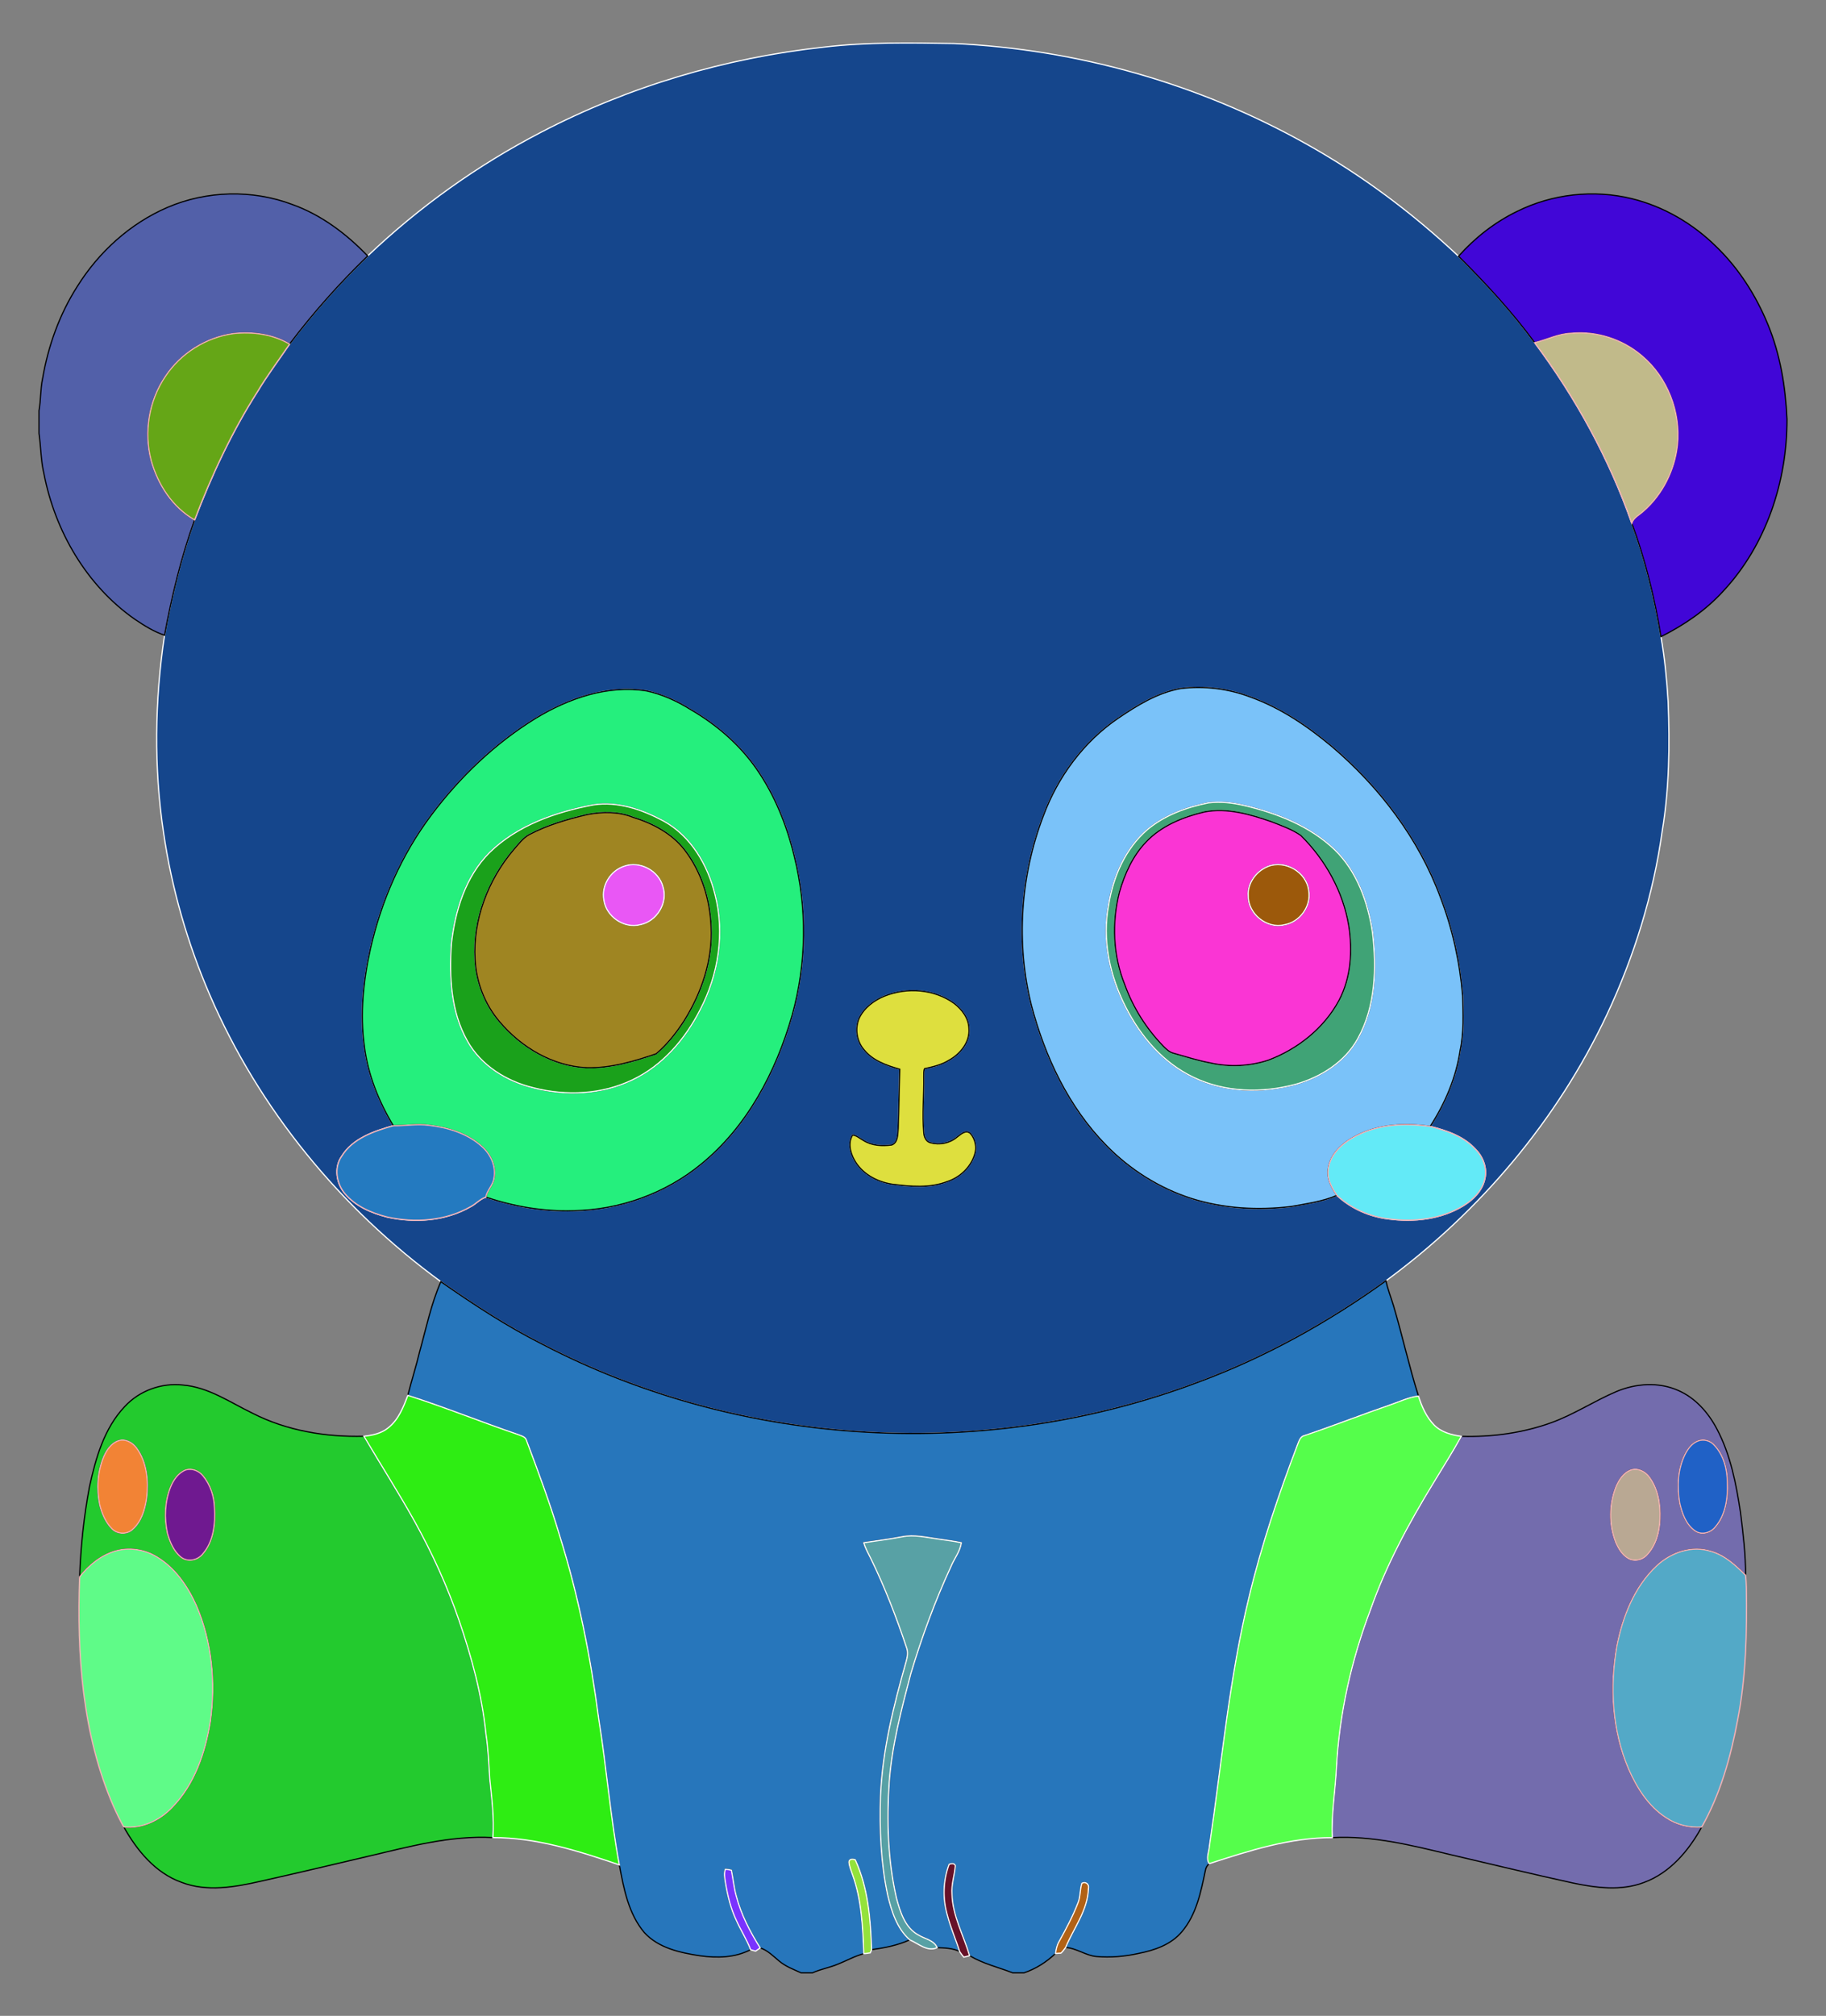 <?xml version="1.0" standalone="no"?>
<svg version="1.1" id="Layer_1" xmlns="http://www.w3.org/2000/svg" xmlns:xlink="http://www.w3.org/1999/xlink" x="0px" y="0px" viewBox="0 0 1514.56 1671.344" enable-background="new 0 0 1514.56 1671.344" xml:space="preserve">
	<rect x="0" y="0" width="1514.56" height="1671.344" fill="#808080" stroke="none"/>
	<g>
		<path fill="#FFFFFF" stroke="#FFFFFF" d="M683.21,39.09c35.807-4.257,71.949-3.555,107.932-2.997&#10;&#9;&#9;&#9;c102.033,4.655,202.998,33.161,292.118,83.125c45.883,25.588,88.243,57.25,126.489,93.233&#10;&#9;&#9;&#9;c22.591,22.495,44.321,45.979,63.229,71.694c33.99,45.532,61.619,95.927,80.479,149.574c11.256,30.419,18.972,62.145,24.233,94.126&#10;&#9;&#9;&#9;c3.077,17.824,4.863,35.839,5.931,53.886c1.387,35.823,1.004,71.902-4.91,107.326c-7.35,52.707-23.324,104.074-45.883,152.205&#10;&#9;&#9;&#9;c-41.18,87.462-105.461,163.492-183.245,220.631c-47.844,34.372-99.754,63.308-155.043,83.795&#10;&#9;&#9;&#9;c-175.162,66.226-378.336,55.496-544.603-31.168c-29.526-14.843-57.186-33.017-84.257-51.894&#10;&#9;&#9;&#9;c-83.189-60.774-150.946-143.245-191.791-238.025c-18.446-42.774-31.439-87.924-38.199-134.014&#10;&#9;&#9;&#9;c-8.179-54.237-7.366-109.718,0.781-163.907c6.026-32.396,13.743-64.536,24.934-95.577c14.093-36.971,30.865-73.034,52.165-106.434&#10;&#9;&#9;&#9;c8.179-13.599,17.712-26.274,26.608-39.378c19.625-26.018,41.371-50.379,64.775-73.065&#10;&#9;&#9;&#9;c42.679-40.638,91.113-75.218,143.421-102.368C521.296,71.804,601.472,48.002,683.21,39.09 M927.596,595.379&#10;&#9;&#9;&#9;c-28.792,19.53-50.251,48.753-62.288,81.212c-18.924,49.693-22.798,105.158-9.853,156.828&#10;&#9;&#9;&#9;c11.256,42.79,30.849,84.417,62.145,116.254c19.594,20.072,44.002,35.473,70.738,44.034c26.656,8.402,55.162,9.948,82.822,6.584&#10;&#9;&#9;&#9;c12.706-2.328,25.779-4.049,37.752-9.183c11.622,10.857,26.768,17.521,42.519,19.466c21.124,2.886,43.811,0.383,62.288-10.873&#10;&#9;&#9;&#9;c8.306-5.006,15.879-12.595,17.872-22.4c2.073-8.816-1.514-18.254-7.812-24.504c-9.709-10.666-23.914-15.48-37.529-18.86&#10;&#9;&#9;&#9;c12.356-19.147,21.587-40.59,24.871-63.229c3.189-14.811,2.344-30.068,2.041-45.086c-2.312-27.804-8.306-55.321-18.302-81.372&#10;&#9;&#9;&#9;c-17.999-48.96-50.57-91.623-90.092-125.262c-20.247-16.883-42.455-32.029-67.406-41.005c-18.414-7.079-38.597-9.518-58.159-7.11&#10;&#9;&#9;&#9;C960.151,574.318,943.379,584.713,927.596,595.379 M444.532,595.395c-33.878,20.805-63.117,48.785-86.92,80.527&#10;&#9;&#9;&#9;c-24.584,32.794-41.451,71.041-50.427,110.961c-5.867,26.337-8.593,53.663-4.974,80.511c2.918,23.468,11.861,45.803,24.026,65.955&#10;&#9;&#9;&#9;c-16.007,4.528-33.703,10.427-42.886,25.413c-6.505,9.374-4.32,22.479,2.774,30.913c8.784,10.443,21.969,16.007,34.915,19.339&#10;&#9;&#9;&#9;c23.101,5.149,48.561,3.364,69.367-8.593c4.416-2.264,7.684-6.361,12.531-7.86c23.34,7.78,47.988,12.053,72.635,11.256&#10;&#9;&#9;&#9;c38.263-0.622,76.334-14.221,105.939-38.581c38.31-31.12,62.161-76.684,75.537-123.492c12.005-42.934,12.547-88.913,1.674-132.133&#10;&#9;&#9;&#9;c-6.186-25.636-16.214-50.602-31.359-72.316c-14.125-20.263-33.304-36.668-54.588-49.056&#10;&#9;&#9;&#9;c-11.271-7.031-23.563-12.659-36.604-15.448C504.014,567.734,471.794,578.926,444.532,595.395 M733.796,825.799&#10;&#9;&#9;&#9;c-8.848,3.555-17.075,9.757-21.236,18.509c-3.555,8.482-2.057,18.844,3.954,25.875c7.318,9.231,18.844,13.201,29.765,16.309&#10;&#9;&#9;&#9;c-0.51,16.453-0.638,32.922-1.291,49.375c-0.526,4.671,0,11.463-5.436,13.44c-7.876,1.036-16.485,0.638-23.356-3.778&#10;&#9;&#9;&#9;c-2.965-1.546-5.548-4.129-8.992-4.496c-3.89,6.106-2.136,14.189,1.164,20.199c6.154,11.766,18.908,18.685,31.694,20.614&#10;&#9;&#9;&#9;c15.146,1.881,31.088,3.396,45.66-2.184c10.347-3.428,19.211-11.574,22.575-22.049c2.184-6.01,0.781-13.232-3.507-17.967&#10;&#9;&#9;&#9;c-3.954-3.3-8.035,1.052-11.192,3.284c-5.979,4.99-14.364,6.632-21.826,4.528c-3.731-0.909-5.389-4.958-5.548-8.434&#10;&#9;&#9;&#9;c-1.339-15.448,0.255-30.913,0-46.377c0.144-2.2-0.287-4.544,0.654-6.6c6.935-1.562,14.014-3.125,20.152-6.951&#10;&#9;&#9;&#9;c9.374-5.134,17.569-14.986,16.676-26.242c-0.175-8.529-5.755-15.927-12.276-20.917&#10;&#9;&#9;&#9;C774.992,819.995,752.433,818.401,733.796,825.799z" style="fill:#15468c"/>
		<path stroke="#000000" d="M138.926,171.94c32.443-13.918,70.244-14.906,103.309-2.471c24.169,8.593,45.102,24.376,62.719,42.758&#10;&#9;&#9;&#9;c-23.404,22.686-45.15,47.047-64.775,73.065c-13.87-8.29-30.61-10.427-46.473-8.753c-22.766,3.093-43.858,16.341-56.549,35.488&#10;&#9;&#9;&#9;c-13.743,20.183-18.015,46.377-11.766,69.925c5.516,19.928,17.808,38.773,36.015,49.151c-11.192,31.04-18.908,63.181-24.934,95.577&#10;&#9;&#9;&#9;c-8.896-2.981-16.883-8.003-24.6-13.217c-40.064-27.948-66.226-73.097-75.409-120.638c-2.631-11-2.519-22.336-4.129-33.48v-18.924&#10;&#9;&#9;&#9;c1.61-8.768,1.084-17.776,2.997-26.513c4.591-27.007,14.014-53.344,28.808-76.477C81.947,208.928,107.933,185.269,138.926,171.94z" style="fill:#5260a9"/>
		<path stroke="#000000" d="M1258.295,175.288c29.159-14.492,63.436-18.35,95.066-10.602c26.513,6.457,50.873,20.71,70.212,39.873&#10;&#9;&#9;&#9;c18.621,17.983,32.81,40.271,42.663,64.153c10.379,24.966,14.747,51.973,15.991,78.853c0.096,51.622-17.282,104.265-52.786,142.4&#10;&#9;&#9;&#9;c-14.508,15.975-32.539,28.266-51.75,37.88c-5.261-31.981-12.977-63.707-24.233-94.126c1.658-4.639,6.425-6.808,9.821-9.98&#10;&#9;&#9;&#9;c15.783-13.822,25.716-33.862,28.059-54.636c2.886-27.485-8.226-56.262-29.446-74.102c-16.086-13.759-37.72-20.773-58.813-18.669&#10;&#9;&#9;&#9;c-10.554,0.367-20.04,5.325-30.1,7.812c-18.908-25.716-40.638-49.199-63.229-71.694&#10;&#9;&#9;&#9;C1223.381,197.13,1239.834,184.248,1258.295,175.288z" style="fill:#4106d7"/>
		<path fill="#F5B2B6" stroke="#F5B2B6" d="M137.156,312.029c12.69-19.147,33.783-32.396,56.549-35.488&#10;&#9;&#9;&#9;c15.863-1.674,32.603,0.462,46.473,8.753c-8.896,13.105-18.43,25.779-26.608,39.378c-21.299,33.4-38.071,69.462-52.165,106.434&#10;&#9;&#9;&#9;c-18.207-10.379-30.498-29.223-36.015-49.151C119.141,358.406,123.414,332.212,137.156,312.029z" style="fill:#65a617"/>
		<path fill="#F5B2B6" stroke="#F5B2B6" d="M1272.978,284.145c10.06-2.487,19.546-7.445,30.1-7.812&#10;&#9;&#9;&#9;c21.092-2.104,42.726,4.91,58.813,18.669c21.22,17.84,32.332,46.616,29.446,74.102c-2.344,20.773-12.276,40.813-28.059,54.636&#10;&#9;&#9;&#9;c-3.396,3.173-8.163,5.341-9.821,9.98C1334.597,380.072,1306.968,329.678,1272.978,284.145z" style="fill:#c1ba8a"/>
		<path stroke="#000000" d="M927.596,595.379c15.783-10.666,32.555-21.06,51.607-24.504c19.562-2.407,39.745,0.032,58.159,7.11&#10;&#9;&#9;&#9;c24.95,8.976,47.158,24.121,67.406,41.005c39.522,33.639,72.093,76.302,90.092,125.262c9.996,26.05,15.99,53.568,18.302,81.372&#10;&#9;&#9;&#9;c0.303,15.018,1.148,30.275-2.041,45.086c-3.284,22.639-12.515,44.082-24.871,63.229c-20.805-2.934-43.045-1.977-61.937,8.099&#10;&#9;&#9;&#9;c-10.634,5.516-21.028,14.683-22.607,27.214c-1.244,8.035,2.806,15.48,7.206,21.857c-11.973,5.134-25.046,6.855-37.752,9.183&#10;&#9;&#9;&#9;c-27.661,3.364-56.166,1.817-82.822-6.584c-26.736-8.561-51.144-23.962-70.738-44.034c-31.296-31.838-50.889-73.464-62.145-116.254&#10;&#9;&#9;&#9;c-12.945-51.67-9.071-107.135,9.853-156.828C877.344,644.132,898.803,614.909,927.596,595.379 M1002.319,665.638&#10;&#9;&#9;&#9;c-18.254,3.635-36.461,10.251-50.857,22.368c-18.111,15.672-28.203,38.9-31.933,62.177c-5.58,28.777,0.861,58.813,14.077,84.656&#10;&#9;&#9;&#9;c12.356,24.44,31.28,46.537,56.389,58.398c26.258,12.674,56.995,13.232,84.815,5.739c20.853-5.963,40.734-18.446,51.415-37.816&#10;&#9;&#9;&#9;c14.843-26.672,15.624-58.526,12.212-88.147c-3.842-25.062-12.866-50.554-31.439-68.554c-20.502-19.61-47.748-30.243-74.963-36.636&#10;&#9;&#9;&#9;C1022.327,665.543,1012.251,664.427,1002.319,665.638z" style="fill:#7ac2f9"/>
		<path stroke="#000000" d="M444.532,595.395c27.262-16.469,59.482-27.661,91.639-22.607c13.041,2.79,25.333,8.418,36.604,15.448&#10;&#9;&#9;&#9;c21.284,12.387,40.463,28.793,54.588,49.056c15.146,21.714,25.174,46.68,31.359,72.316c10.873,43.221,10.331,89.199-1.674,132.133&#10;&#9;&#9;&#9;c-13.376,46.808-37.226,92.372-75.537,123.492c-29.606,24.361-67.677,37.96-105.939,38.581&#10;&#9;&#9;&#9;c-24.647,0.797-49.295-3.475-72.635-11.256c1.068-5.692,5.931-9.805,6.776-15.576c1.961-9.741-2.567-19.705-9.741-26.194&#10;&#9;&#9;&#9;c-11.941-10.953-28.123-15.911-43.922-17.792c-9.932-1.355-19.865,0.478-29.813,0.351c-12.164-20.152-21.108-42.487-24.026-65.955&#10;&#9;&#9;&#9;c-3.619-26.847-0.893-54.173,4.974-80.511c8.976-39.921,25.843-78.167,50.427-110.961&#10;&#9;&#9;&#9;C381.414,644.179,410.653,616.2,444.532,595.395 M492.184,667.296c-31.2,5.899-63.053,16.915-86.17,39.554&#10;&#9;&#9;&#9;c-20.104,20.104-28.697,48.625-31.694,76.238c-1.754,26.975-0.367,55.608,13.169,79.698c11.271,20.582,32.746,33.862,55.178,39.171&#10;&#9;&#9;&#9;c26.943,6.871,56.485,5.58,81.754-6.568c25.126-11.829,44.034-33.958,56.421-58.382c15.082-29,20.534-63.516,12.244-95.369&#10;&#9;&#9;&#9;c-6.01-24.52-19.976-48.45-42.631-60.917C532.743,671.234,512.511,664.203,492.184,667.296z" style="fill:#25ef7d"/>
		<path fill="#FFFFFF" stroke="#FFFFFF" d="M1002.319,665.638c9.932-1.212,20.008-0.096,29.717,2.184&#10;&#9;&#9;&#9;c27.214,6.393,54.46,17.027,74.963,36.636c18.573,17.999,27.597,43.492,31.439,68.554c3.412,29.622,2.631,61.475-12.212,88.147&#10;&#9;&#9;&#9;c-10.682,19.37-30.562,31.853-51.415,37.816c-27.82,7.493-58.558,6.935-84.815-5.739c-25.11-11.861-44.034-33.958-56.389-58.398&#10;&#9;&#9;&#9;c-13.216-25.843-19.657-55.879-14.077-84.656c3.731-23.276,13.822-46.505,31.933-62.177&#10;&#9;&#9;&#9;C965.858,675.889,984.065,669.273,1002.319,665.638 M998.939,673.163c-17.776,4.209-35.68,11.463-48.45,24.982&#10;&#9;&#9;&#9;c-11.016,11.511-17.68,26.401-22.033,41.547c-6.377,25.174-5.373,52.467,4.416,76.637c6.855,19.036,17.904,36.525,31.965,51.049&#10;&#9;&#9;&#9;c2.407,2.407,4.958,4.974,8.37,5.851c10.156,2.838,20.215,6.106,30.594,8.051c15.879,3.619,32.699,2.838,48.163-2.248&#10;&#9;&#9;&#9;c24.376-9.151,46.202-26.433,58.637-49.518c10.06-18.924,11.447-41.212,8.147-62.065c-4.719-28.346-19.386-54.62-39.729-74.755&#10;&#9;&#9;&#9;c-7.206-5.07-15.704-7.987-23.834-11.224C1037.281,675.188,1018.023,669.528,998.939,673.163z" style="fill:#40a376"/>
		<path fill="#FFFFFF" stroke="#FFFFFF" d="M492.184,667.296c20.327-3.093,40.558,3.938,58.271,13.424&#10;&#9;&#9;&#9;c22.655,12.467,36.62,36.397,42.631,60.917c8.29,31.854,2.838,66.369-12.244,95.369c-12.387,24.424-31.296,46.553-56.421,58.382&#10;&#9;&#9;&#9;c-25.269,12.148-54.811,13.44-81.754,6.568c-22.431-5.309-43.906-18.589-55.178-39.171c-13.535-24.089-14.922-52.723-13.169-79.698&#10;&#9;&#9;&#9;c2.997-27.613,11.59-56.134,31.694-76.238C429.131,684.211,460.984,673.195,492.184,667.296 M487.338,675.268&#10;&#9;&#9;&#9;c-16.644,3.89-33.209,8.705-48.402,16.676c-5.357,2.949-8.96,8.099-12.977,12.563c-21.188,25.062-33.846,57.92-31.949,90.953&#10;&#9;&#9;&#9;c0.957,18.844,8.067,37.322,20.359,51.702c17.967,21.284,44.129,36.86,72.38,38.103c19.769,0.494,39.076-5.229,57.569-11.558&#10;&#9;&#9;&#9;c9.183-7.812,16.756-17.457,23.276-27.565c14.412-23.165,23.691-50.299,22.24-77.848c-0.909-22.639-7.987-45.532-21.921-63.596&#10;&#9;&#9;&#9;c-10.666-13.822-26.688-22.176-43.093-27.198C512.942,672.749,499.725,672.956,487.338,675.268z" style="fill:#1aa11b"/>
		<path stroke="#000000" d="M998.939,673.163c19.083-3.635,38.342,2.025,56.246,8.306c8.131,3.236,16.628,6.154,23.834,11.224&#10;&#9;&#9;&#9;c20.343,20.136,35.01,46.409,39.729,74.755c3.3,20.853,1.913,43.141-8.147,62.065c-12.435,23.085-34.261,40.367-58.637,49.518&#10;&#9;&#9;&#9;c-15.464,5.086-32.284,5.867-48.163,2.248c-10.379-1.945-20.438-5.213-30.594-8.051c-3.412-0.877-5.963-3.444-8.37-5.851&#10;&#9;&#9;&#9;c-14.061-14.524-25.11-32.013-31.965-51.049c-9.789-24.169-10.793-51.463-4.416-76.637c4.352-15.146,11.016-30.036,22.033-41.547&#10;&#9;&#9;&#9;C963.259,684.626,981.163,677.372,998.939,673.163 M1051.757,718.329c-9.725,3.858-17.282,13.87-16.389,24.616&#10;&#9;&#9;&#9;c-0.191,14.779,15.432,27.39,29.877,23.818c12.898-2.184,22.527-15.417,20.263-28.378&#10;&#9;&#9;&#9;C1083.739,723.032,1066.042,712.781,1051.757,718.329z" style="fill:#fa35d4"/>
		<path stroke="#000000" d="M487.338,675.268c12.388-2.312,25.604-2.519,37.481,2.232c16.405,5.022,32.427,13.376,43.093,27.198&#10;&#9;&#9;&#9;c13.934,18.063,21.012,40.957,21.921,63.596c1.451,27.549-7.828,54.683-22.24,77.848c-6.521,10.108-14.093,19.753-23.276,27.565&#10;&#9;&#9;&#9;c-18.494,6.329-37.8,12.053-57.569,11.558c-28.25-1.243-54.412-16.82-72.38-38.103c-12.292-14.38-19.402-32.858-20.359-51.702&#10;&#9;&#9;&#9;c-1.897-33.033,10.761-65.891,31.949-90.953c4.018-4.464,7.621-9.613,12.977-12.563&#10;&#9;&#9;&#9;C454.129,683.972,470.694,679.158,487.338,675.268 M517.581,718.154c-11.335,3.731-19.004,16.15-16.756,27.979&#10;&#9;&#9;&#9;c1.817,13.806,16.756,24.121,30.323,20.518c13.615-2.678,23.005-17.967,18.812-31.28&#10;&#9;&#9;&#9;C546.565,721.82,530.718,713.355,517.581,718.154z" style="fill:#9f8522"/>
		<path fill="#FFFFFF" stroke="#FFFFFF" d="M517.581,718.154c13.137-4.799,28.984,3.667,32.38,17.218&#10;&#9;&#9;&#9;c4.193,13.312-5.197,28.601-18.812,31.28c-13.567,3.603-28.506-6.712-30.323-20.518&#10;&#9;&#9;&#9;C498.577,734.303,506.246,721.884,517.581,718.154z" style="fill:#e957f5"/>
		<path fill="#FFFFFF" stroke="#FFFFFF" d="M1051.757,718.329c14.285-5.548,31.981,4.703,33.751,20.056&#10;&#9;&#9;&#9;c2.264,12.961-7.365,26.194-20.263,28.378c-14.444,3.571-30.068-9.039-29.877-23.818&#10;&#9;&#9;&#9;C1034.476,732.199,1042.032,722.187,1051.757,718.329z" style="fill:#9c590b"/>
		<path stroke="#000000" d="M733.796,825.799c18.637-7.397,41.196-5.803,57.633,6.138c6.521,4.99,12.101,12.388,12.276,20.917&#10;&#9;&#9;&#9;c0.893,11.256-7.302,21.108-16.676,26.242c-6.138,3.826-13.216,5.389-20.152,6.951c-0.941,2.057-0.51,4.4-0.654,6.6&#10;&#9;&#9;&#9;c0.255,15.464-1.339,30.929,0,46.377c0.159,3.476,1.818,7.525,5.548,8.434c7.461,2.104,15.847,0.462,21.826-4.528&#10;&#9;&#9;&#9;c3.157-2.232,7.238-6.584,11.192-3.284c4.289,4.735,5.692,11.957,3.507,17.967c-3.364,10.474-12.228,18.621-22.575,22.049&#10;&#9;&#9;&#9;c-14.572,5.58-30.514,4.065-45.66,2.184c-12.786-1.929-25.54-8.848-31.694-20.614c-3.3-6.01-5.054-14.093-1.164-20.199&#10;&#9;&#9;&#9;c3.444,0.367,6.026,2.949,8.992,4.496c6.871,4.416,15.48,4.815,23.356,3.778c5.436-1.977,4.91-8.768,5.436-13.44&#10;&#9;&#9;&#9;c0.654-16.453,0.781-32.922,1.291-49.375c-10.921-3.109-22.447-7.079-29.765-16.309c-6.01-7.031-7.509-17.393-3.954-25.875&#10;&#9;&#9;&#9;C716.721,835.556,724.948,829.354,733.796,825.799z" style="fill:#dedf3e"/>
		<path fill="#F5B2B6" stroke="#F5B2B6" d="M326.237,933.348c9.948,0.128,19.881-1.706,29.813-0.351&#10;&#9;&#9;&#9;c15.799,1.881,31.981,6.839,43.922,17.792c7.174,6.489,11.702,16.453,9.741,26.194c-0.845,5.771-5.707,9.884-6.776,15.576&#10;&#9;&#9;&#9;c-4.847,1.499-8.115,5.596-12.531,7.86c-20.805,11.957-46.266,13.743-69.367,8.593c-12.945-3.332-26.13-8.896-34.915-19.339&#10;&#9;&#9;&#9;c-7.095-8.434-9.279-21.539-2.774-30.913C292.534,943.775,310.23,937.876,326.237,933.348z" style="fill:#247ac0"/>
		<path fill="#F5B2B6" stroke="#F5B2B6" d="M1124.313,942.037c18.892-10.076,41.132-11.032,61.937-8.099&#10;&#9;&#9;&#9;c13.615,3.38,27.82,8.194,37.529,18.86c6.297,6.25,9.884,15.688,7.812,24.504c-1.993,9.805-9.566,17.394-17.872,22.4&#10;&#9;&#9;&#9;c-18.478,11.255-41.164,13.758-62.288,10.873c-15.751-1.945-30.897-8.609-42.519-19.466c-4.4-6.377-8.45-13.822-7.206-21.857&#10;&#9;&#9;&#9;C1103.284,956.72,1113.679,947.553,1124.313,942.037z" style="fill:#63eaf7"/>
		<path stroke="#000000" d="M994.539,1145.689c55.289-20.486,107.199-49.422,155.043-83.795c1.451,7.142,4.257,13.902,6.313,20.885&#10;&#9;&#9;&#9;c7.35,24.759,12.834,50.028,20.63,74.676c-7.971,0.909-15.225,4.448-22.718,7.031c-24.026,8.258-47.669,17.585-71.742,25.684&#10;&#9;&#9;&#9;c-3.459,0.67-4.48,4.177-5.644,7.015c-15.751,41.467-30.116,83.54-40.399,126.729c-16.549,67.788-22.607,137.458-32.874,206.33&#10;&#9;&#9;&#9;c-0.239,4.879-3.252,10.49-0.191,14.922c-1.738,1.515-2.918,3.491-3.204,5.803c-3.667,17.665-7.429,36.461-19.434,50.602&#10;&#9;&#9;&#9;c-8.96,10.777-22.862,15.48-36.19,18.079c-11.335,2.471-23.021,3.523-34.596,2.503c-9.039-0.797-16.564-6.919-25.652-7.509&#10;&#9;&#9;&#9;c6.744-16.102,18.509-31.009,18.956-49.072c0.845-3.428-2.567-5.994-5.548-4.097c-1.658,5.229-1.068,10.969-3.173,16.134&#10;&#9;&#9;&#9;c-4.289,11.096-9.9,21.634-15.672,32.045c-1.801,3.029-2.519,6.505-2.981,9.996c-7.509,7.095-16.262,12.738-26.098,16.022h-9.39&#10;&#9;&#9;&#9;c-11.957-4.607-24.616-7.573-35.728-14.205c-5.006-16.963-14.125-33.001-14.604-51.064c-0.606-8.035,2.168-15.735,2.79-23.627&#10;&#9;&#9;&#9;c-1.02-2.28-3.316-1.706-5.197-1.116c-5.102,13.535-5.5,28.697-1.371,42.567c2.615,10.14,6.935,19.737,10.044,29.733&#10;&#9;&#9;&#9;c-5.771-2.79-12.292-2.902-18.557-3.173c-2.726-6.329-10.14-7.158-15.417-10.427c-11.319-6.026-15.289-19.339-18.398-30.865&#10;&#9;&#9;&#9;c-7.126-31.343-8.115-63.835-5.979-95.816c2.28-30.626,10.156-60.439,17.936-90.029c9.119-30.387,20.088-60.263,33.416-89.056&#10;&#9;&#9;&#9;c2.71-6.521,7.589-12.387,8.45-19.53c-6.297-1.419-12.738-2.057-19.099-3.077c-9.964-1.371-20.088-3.89-30.164-1.849&#10;&#9;&#9;&#9;c-10.506,1.993-21.092,3.396-31.678,4.91c1.244,4.528,3.587,8.641,5.676,12.818c11.702,23.898,21.284,48.769,29.733,73.99&#10;&#9;&#9;&#9;c1.515,3.794,0.829,7.923-0.287,11.734c-10.315,36.413-19.673,73.48-21.252,111.471c-0.877,27.469,0.191,55.21,5.947,82.185&#10;&#9;&#9;&#9;c3.22,13.456,7.605,27.613,18.334,37.099c-10.044,4.544-20.773,6.648-31.614,8.115c-0.829-25.285-2.838-51.288-13.567-74.564&#10;&#9;&#9;&#9;c-1.897-0.67-4.942-0.909-5.261,1.802c0.191,3.635,1.786,6.999,2.886,10.427c7.652,20.997,8.577,43.587,9.422,65.684&#10;&#9;&#9;&#9;c-7.541,1.961-14.333,5.883-21.555,8.721c-6.823,2.854-14.205,4.097-20.965,7.142h-9.438c-6.281-2.806-12.882-5.277-18.207-9.773&#10;&#9;&#9;&#9;c-4.91-4.081-9.502-8.832-15.704-10.905c-8.418-13.36-15.863-27.613-19.833-42.966c-1.993-7.015-2.615-14.317-4.081-21.443&#10;&#9;&#9;&#9;c-1.658-0.462-3.316-0.718-5.022-0.781c-1.275,3.412-0.558,7.095-0.032,10.602c1.849,11.064,4.432,22.129,9.358,32.284&#10;&#9;&#9;&#9;c3.603,8.051,8.497,15.512,11.606,23.818c-12.961,6.664-27.82,7.047-41.961,5.006c-16.485-2.471-34.388-6.377-46.122-19.179&#10;&#9;&#9;&#9;c-13.248-15.656-17.138-36.573-20.757-56.15c-7.445-40.064-10.602-80.75-17.075-120.957&#10;&#9;&#9;&#9;c-6.712-51.24-16.804-102.129-32.252-151.472c-7.94-26.863-17.776-53.121-27.613-79.347c-0.781-3.428-4.703-3.986-7.445-5.197&#10;&#9;&#9;&#9;c-30.482-10.395-60.359-22.527-91.049-32.332c2.997-12.116,6.887-23.994,9.757-36.142c5.436-19.482,9.486-39.522,17.633-58.111&#10;&#9;&#9;&#9;c27.071,18.876,54.731,37.051,84.257,51.894C616.203,1201.186,819.377,1211.915,994.539,1145.689z" style="fill:#2776bb"/>
		<path stroke="#000000" d="M103.39,1166.239c12.069-13.185,30.514-19.881,48.243-17.904c21.236,1.706,39.092,14.317,57.729,23.324&#10;&#9;&#9;&#9;c28.41,14.572,60.79,19.912,92.484,19.131c13.95,23.707,28.84,46.871,42.2,70.929c14.46,26.066,26.879,53.297,36.589,81.499&#10;&#9;&#9;&#9;c10.506,30.626,19.147,62.097,22.384,94.397c1.913,12.212,2.36,24.568,3.157,36.875c1.626,16.277,3.778,32.651,2.631,49.04&#10;&#9;&#9;&#9;c-35.6-1.945-70.196,7.796-104.52,15.783c-29.303,6.919-58.605,13.822-87.972,20.423c-21.443,4.847-44.656,9.056-65.843,0.877&#10;&#9;&#9;&#9;c-21.618-7.748-36.907-26.449-47.812-45.899c14.97,1.626,29.669-5.277,39.905-15.927c18.844-19.115,27.788-45.644,31.965-71.631&#10;&#9;&#9;&#9;c4.48-32.22,1.323-65.891-11.558-95.943c-7.142-15.975-17.585-31.28-32.858-40.431c-10.267-6.234-23.101-8.194-34.659-4.767&#10;&#9;&#9;&#9;c-11.877,3.523-21.826,11.734-29.414,21.347c0.909-25.03,3.507-50.044,8.179-74.66C79.348,1209.061,86.331,1184.27,103.39,1166.239&#10;&#9;&#9;&#9; M98.144,1194.522c-6.026,2.041-9.757,7.764-12.18,13.328c-5.181,12.515-5.963,26.608-3.284,39.809&#10;&#9;&#9;&#9;c1.802,7.206,4.799,14.428,10.076,19.817c4.416,4.56,12.244,5.006,17.043,0.781c7.605-6.536,10.49-16.756,11.877-26.321&#10;&#9;&#9;&#9;c1.562-14.094,0.287-29.446-8.274-41.26C110.038,1195.988,103.963,1192.513,98.144,1194.522 M154.071,1218.675&#10;&#9;&#9;&#9;c-6.202,2.407-10.251,8.354-12.659,14.301c-4.767,12.053-5.309,25.572-2.599,38.167c2.088,7.397,5.245,15.13,11.447,20.04&#10;&#9;&#9;&#9;c5.548,4.177,13.695,2.519,17.904-2.758c9.103-10.411,10.57-25.174,9.741-38.438c-0.239-9.47-3.412-18.94-9.422-26.29&#10;&#9;&#9;&#9;C165.12,1219.456,159.396,1217.096,154.071,1218.675z" style="fill:#23ca2e"/>
		<path stroke="#000000" d="M1340.735,1153.724c16.118-6.776,35.122-8.115,51.32-0.861c14.157,6.154,24.839,18.302,31.933,31.758&#10;&#9;&#9;&#9;c11.447,21.507,16.07,45.787,19.689,69.67c2.152,17.17,4.225,34.404,4.209,51.75c-8.179-8.131-16.899-16.437-28.282-19.721&#10;&#9;&#9;&#9;c-16.054-5.373-33.846,0.733-45.755,12.085c-18.35,17.266-27.948,41.85-32.762,66.13c-6.01,34.022-4.033,70.18,9.677,102.177&#10;&#9;&#9;&#9;c6.871,15.719,16.533,31.072,31.264,40.494c8.593,5.755,19.083,8.37,29.398,7.653c-10.745,19.562-26.353,38.023-47.844,45.899&#10;&#9;&#9;&#9;c-19.052,7.286-39.984,4.448-59.418,0.351c-33.735-7.429-67.342-15.48-100.981-23.388c-32.109-7.7-64.679-15.959-98-14.157&#10;&#9;&#9;&#9;c-1.004-19.068,2.344-37.928,3.3-56.9c2.312-45.293,12.356-90.044,28.442-132.404c12.977-36.78,31.63-71.232,51.909-104.457&#10;&#9;&#9;&#9;c7.796-12.977,15.975-25.7,23.292-38.948c25.301,0.733,50.841-2.71,74.692-11.335&#10;&#9;&#9;&#9;C1305.613,1172.712,1322.385,1161.504,1340.735,1153.724 M1408.635,1194.585c-5.15,1.833-8.609,6.489-10.985,11.176&#10;&#9;&#9;&#9;c-6.234,12.371-6.712,26.832-4.512,40.287c2.009,8.689,5.261,18.095,12.993,23.356c5.357,3.619,12.834,1.467,16.66-3.412&#10;&#9;&#9;&#9;c8.609-10.028,10.506-24.01,9.948-36.796c0-11.144-3.077-22.941-10.969-31.152&#10;&#9;&#9;&#9;C1418.535,1194.394,1413.226,1192.975,1408.635,1194.585 M1352.979,1218.659c-6.393,2.168-10.299,8.338-12.77,14.253&#10;&#9;&#9;&#9;c-5.612,14.444-5.771,30.961-0.271,45.453c2.152,5.229,5.245,10.49,10.203,13.519c5.134,3.093,12.148,1.738,16.038-2.742&#10;&#9;&#9;&#9;c7.461-7.924,10.411-19.147,10.697-29.797c0.526-12.037-1.483-24.823-8.816-34.707&#10;&#9;&#9;&#9;C1364.713,1219.966,1358.702,1216.953,1352.979,1218.659z" style="fill:#736cad"/>
		<path fill="#FFFFFF" stroke="#FFFFFF" d="M338.289,1156.881c30.69,9.805,60.566,21.937,91.049,32.332&#10;&#9;&#9;&#9;c2.742,1.212,6.664,1.77,7.445,5.197c9.837,26.226,19.673,52.484,27.613,79.347c15.448,49.343,25.54,100.232,32.252,151.472&#10;&#9;&#9;&#9;c6.473,40.207,9.629,80.893,17.075,120.957c-33.894-11.526-68.713-22.686-104.919-22.655c1.148-16.389-1.004-32.762-2.631-49.04&#10;&#9;&#9;&#9;c-0.797-12.308-1.244-24.663-3.157-36.875c-3.236-32.3-11.877-63.771-22.384-94.397c-9.709-28.203-22.128-55.433-36.589-81.499&#10;&#9;&#9;&#9;c-13.36-24.058-28.25-47.222-42.2-70.929c7.047-0.765,14.38-2.264,20.008-6.855&#10;&#9;&#9;&#9;C330.462,1177.256,334.575,1166.749,338.289,1156.881z" style="fill:#2eed13"/>
		<path fill="#FFFFFF" stroke="#FFFFFF" d="M1153.807,1164.486c7.493-2.583,14.747-6.122,22.718-7.031&#10;&#9;&#9;&#9;c2.726,8.721,6.568,17.41,13.025,24.058c5.931,6.01,14.46,8.211,22.575,9.342c-7.318,13.248-15.496,25.971-23.292,38.948&#10;&#9;&#9;&#9;c-20.279,33.225-38.932,67.677-51.909,104.457c-16.086,42.36-26.13,87.111-28.442,132.404c-0.957,18.972-4.305,37.832-3.3,56.9&#10;&#9;&#9;&#9;c-35.249-0.112-69.064,10.905-102.225,21.602c-3.061-4.432-0.048-10.044,0.191-14.922c10.267-68.872,16.325-138.542,32.874-206.33&#10;&#9;&#9;&#9;c10.283-43.189,24.647-85.262,40.399-126.729c1.164-2.838,2.184-6.345,5.644-7.015&#10;&#9;&#9;&#9;C1106.138,1182.07,1129.781,1172.744,1153.807,1164.486z" style="fill:#55fe4b"/>
		<path fill="#F5B2B6" stroke="#F5B2B6" d="M98.144,1194.522c5.819-2.009,11.893,1.467,15.257,6.154&#10;&#9;&#9;&#9;c8.561,11.813,9.837,27.166,8.274,41.26c-1.387,9.566-4.273,19.785-11.877,26.321c-4.799,4.225-12.627,3.778-17.043-0.781&#10;&#9;&#9;&#9;c-5.277-5.389-8.274-12.611-10.076-19.817c-2.678-13.2-1.897-27.294,3.284-39.809C88.387,1202.286,92.118,1196.562,98.144,1194.522&#10;&#9;&#9;&#9;z" style="fill:#f28335"/>
		<path fill="#F5B2B6" stroke="#F5B2B6" d="M1408.635,1194.585c4.591-1.61,9.9-0.191,13.137,3.46&#10;&#9;&#9;&#9;c7.892,8.211,10.969,20.008,10.969,31.152c0.558,12.786-1.339,26.768-9.948,36.796c-3.826,4.879-11.303,7.031-16.66,3.412&#10;&#9;&#9;&#9;c-7.732-5.261-10.985-14.667-12.993-23.356c-2.2-13.456-1.722-27.916,4.512-40.287&#10;&#9;&#9;&#9;C1400.026,1201.074,1403.485,1196.419,1408.635,1194.585z" style="fill:#2061c6"/>
		<path fill="#F5B2B6" stroke="#F5B2B6" d="M154.071,1218.675c5.325-1.578,11.048,0.781,14.412,5.022&#10;&#9;&#9;&#9;c6.01,7.35,9.183,16.82,9.422,26.29c0.829,13.264-0.638,28.027-9.741,38.438c-4.209,5.277-12.356,6.935-17.904,2.758&#10;&#9;&#9;&#9;c-6.202-4.91-9.358-12.643-11.447-20.04c-2.71-12.595-2.168-26.114,2.599-38.167C143.82,1227.029,147.87,1221.082,154.071,1218.675&#10;&#9;&#9;&#9;z" style="fill:#6f1990"/>
		<path fill="#F5B2B6" stroke="#F5B2B6" d="M1352.979,1218.659c5.724-1.706,11.734,1.307,15.082,5.979&#10;&#9;&#9;&#9;c7.334,9.885,9.342,22.671,8.816,34.707c-0.287,10.65-3.236,21.873-10.697,29.797c-3.89,4.48-10.905,5.835-16.038,2.742&#10;&#9;&#9;&#9;c-4.958-3.029-8.051-8.29-10.203-13.519c-5.5-14.492-5.341-31.009,0.271-45.453&#10;&#9;&#9;&#9;C1342.68,1226.997,1346.586,1220.827,1352.979,1218.659z" style="fill:#b9a893"/>
		<path fill="#FFFFFF" stroke="#FFFFFF" d="M716.419,1279.05c10.586-1.515,21.172-2.917,31.678-4.91&#10;&#9;&#9;&#9;c10.076-2.041,20.199,0.478,30.164,1.849c6.361,1.02,12.802,1.658,19.099,3.077c-0.861,7.142-5.739,13.009-8.45,19.53&#10;&#9;&#9;&#9;c-13.328,28.792-24.297,58.669-33.416,89.056c-7.78,29.59-15.656,59.403-17.936,90.029c-2.136,31.981-1.148,64.472,5.979,95.816&#10;&#9;&#9;&#9;c3.109,11.526,7.079,24.839,18.398,30.865c5.277,3.268,12.69,4.097,15.417,10.427c-8.179,3.81-15.592-3.46-22.782-6.441&#10;&#9;&#9;&#9;c-10.729-9.486-15.114-23.643-18.334-37.099c-5.755-26.975-6.823-54.715-5.947-82.185c1.578-37.991,10.937-75.058,21.252-111.471&#10;&#9;&#9;&#9;c1.116-3.81,1.802-7.939,0.287-11.734c-8.45-25.221-18.031-50.092-29.733-73.99C720.006,1287.691,717.662,1283.578,716.419,1279.05&#10;&#9;&#9;&#9;z" style="fill:#58a1a5"/>
		<path fill="#F5B2B6" stroke="#F5B2B6" d="M95.45,1286.017c11.558-3.428,24.392-1.467,34.659,4.767&#10;&#9;&#9;&#9;c15.273,9.151,25.716,24.456,32.858,40.431c12.882,30.052,16.038,63.723,11.558,95.943c-4.177,25.987-13.121,52.515-31.965,71.631&#10;&#9;&#9;&#9;c-10.235,10.65-24.934,17.553-39.905,15.927c-3.173-5.612-5.963-11.431-8.593-17.298c-25.875-59.61-30.371-125.868-28.027-190.053&#10;&#9;&#9;&#9;C73.625,1297.751,83.573,1289.54,95.45,1286.017z" style="fill:#5ffb88"/>
		<path fill="#F5B2B6" stroke="#F5B2B6" d="M1373.848,1298.404c11.909-11.351,29.701-17.457,45.755-12.085&#10;&#9;&#9;&#9;c11.383,3.284,20.104,11.59,28.282,19.721c0.303,3.587,0.558,7.19,0.654,10.809c0.51,36.541-0.255,73.368-7.302,109.351&#10;&#9;&#9;&#9;c-5.755,30.69-14.301,61.348-29.813,88.657c-10.315,0.717-20.805-1.897-29.398-7.653c-14.731-9.422-24.392-24.775-31.264-40.494&#10;&#9;&#9;&#9;c-13.711-31.997-15.688-68.155-9.677-102.177C1345.9,1340.254,1355.498,1315.67,1373.848,1298.404z" style="fill:#53a9c7"/>
		<path fill="#FFFFFF" stroke="#FFFFFF" d="M704.127,1543.699c0.319-2.71,3.364-2.471,5.261-1.802&#10;&#9;&#9;&#9;c10.729,23.276,12.738,49.279,13.567,74.564c-0.287,0.67-0.845,1.993-1.132,2.662c-1.786,0.335-3.587,0.558-5.389,0.686&#10;&#9;&#9;&#9;c-0.845-22.097-1.77-44.687-9.422-65.684C705.912,1550.698,704.318,1547.334,704.127,1543.699z" style="fill:#94e23b"/>
		<path fill="#FFFFFF" stroke="#FFFFFF" d="M787.236,1545.66c1.881-0.59,4.177-1.164,5.197,1.116&#10;&#9;&#9;&#9;c-0.622,7.892-3.396,15.592-2.79,23.627c0.478,18.063,9.598,34.101,14.604,51.064c-1.61,0.43-3.22,0.845-4.831,1.212&#10;&#9;&#9;&#9;c-1.323-1.483-2.439-3.109-3.507-4.719c-3.109-9.996-7.429-19.594-10.044-29.733&#10;&#9;&#9;&#9;C781.736,1574.357,782.134,1559.195,787.236,1545.66z" style="fill:#671128"/>
		<path fill="#FFFFFF" stroke="#FFFFFF" d="M601.631,1549.805c1.706,0.064,3.364,0.319,5.022,0.781&#10;&#9;&#9;&#9;c1.467,7.126,2.089,14.428,4.081,21.443c3.97,15.353,11.415,29.606,19.833,42.966c-1.259,0.909-2.519,1.786-3.81,2.662&#10;&#9;&#9;&#9;c-1.419-0.319-2.822-0.702-4.193-1.148c-3.109-8.306-8.003-15.767-11.606-23.818c-4.926-10.156-7.509-21.22-9.358-32.284&#10;&#9;&#9;&#9;C601.073,1556.899,600.356,1553.217,601.631,1549.805z" style="fill:#7a33fe"/>
		<path fill="#FFFFFF" stroke="#FFFFFF" d="M897.289,1561.475c2.981-1.897,6.393,0.67,5.548,4.097&#10;&#9;&#9;&#9;c-0.446,18.063-12.212,32.97-18.956,49.072c-1.228,1.594-2.359,3.316-3.874,4.703c-1.132,0.064-3.412,0.223-4.544,0.303&#10;&#9;&#9;&#9;c0.462-3.491,1.18-6.967,2.981-9.996c5.771-10.411,11.383-20.949,15.672-32.045C896.22,1572.443,895.63,1566.704,897.289,1561.475z&#10;&#9;&#9;&#9;" style="fill:#b26216"/>
	</g>
	</svg>
